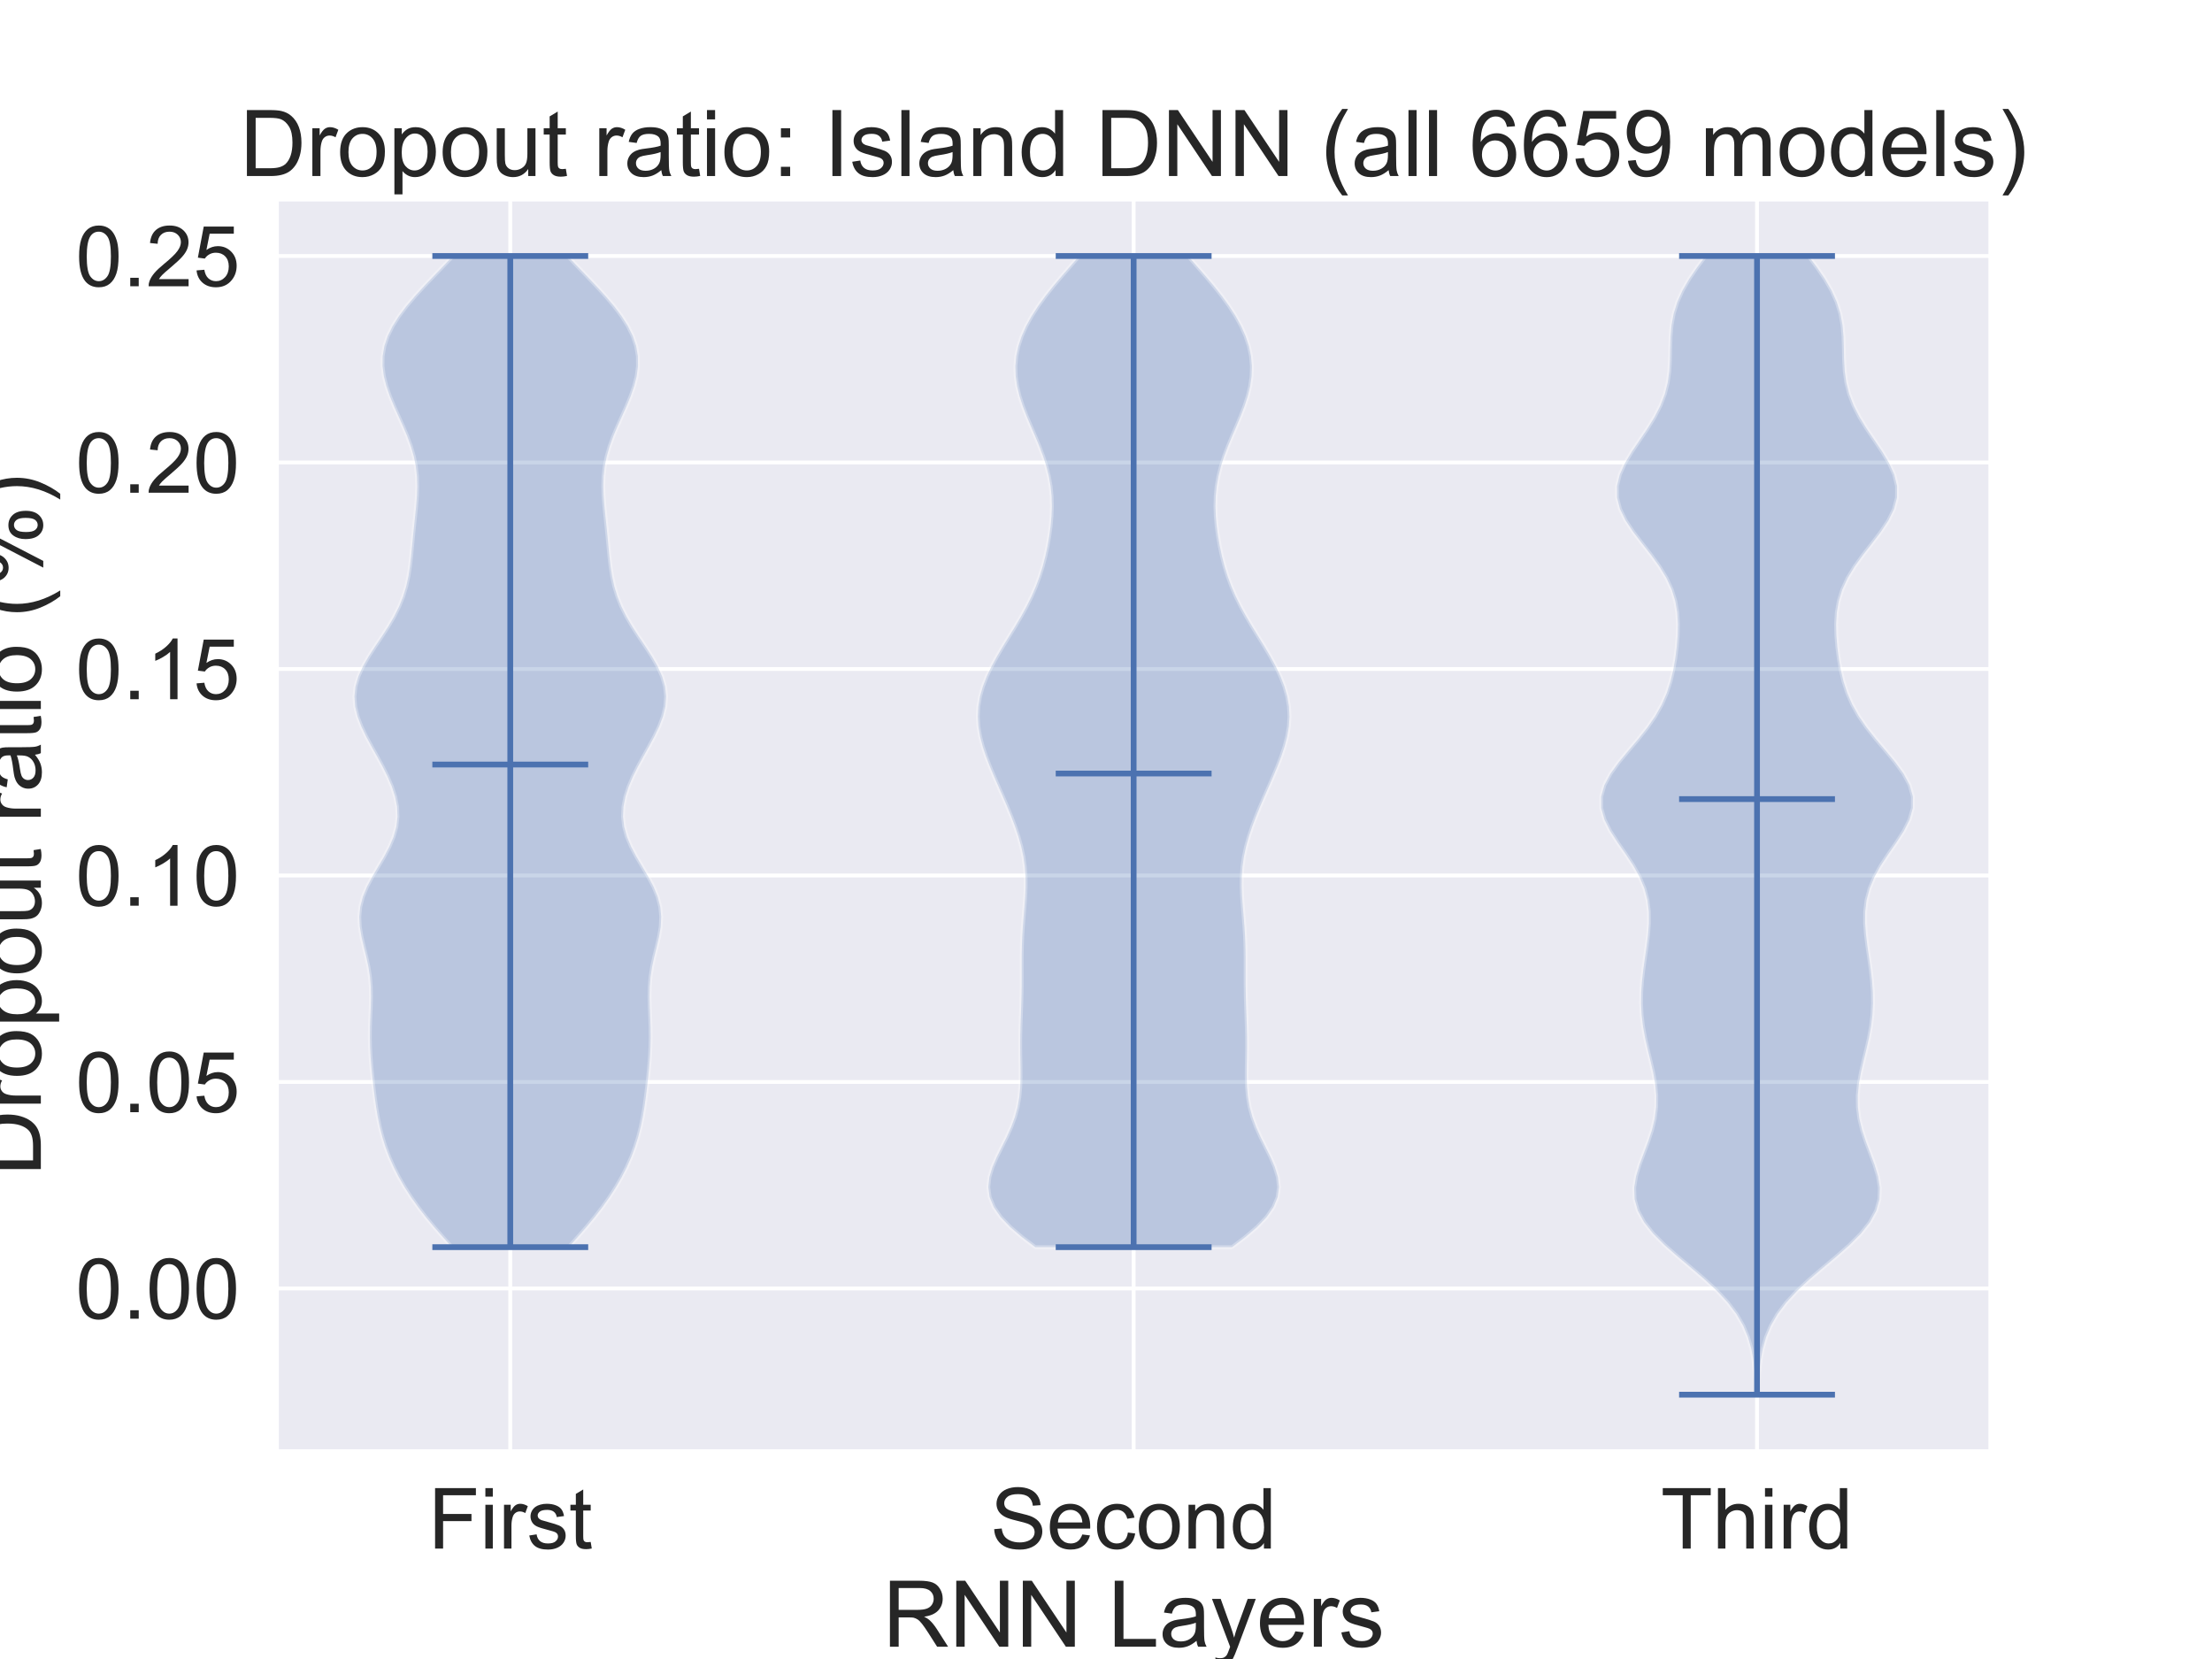 <?xml version="1.0" encoding="utf-8" standalone="no"?>
<!DOCTYPE svg PUBLIC "-//W3C//DTD SVG 1.1//EN"
  "http://www.w3.org/Graphics/SVG/1.1/DTD/svg11.dtd">
<!-- Created with matplotlib (https://matplotlib.org/) -->
<svg height="432pt" version="1.1" viewBox="0 0 576 432" width="576pt" xmlns="http://www.w3.org/2000/svg" xmlns:xlink="http://www.w3.org/1999/xlink">
 <defs>
  <style type="text/css">
*{stroke-linecap:butt;stroke-linejoin:round;white-space:pre;}
  </style>
 </defs>
 <g id="figure_1">
  <g id="patch_1">
   <path d="M 0 432 
L 576 432 
L 576 0 
L 0 0 
z
" style="fill:#ffffff;"/>
  </g>
  <g id="axes_1">
   <g id="patch_2">
    <path d="M 72 378 
L 518.4 378 
L 518.4 51.84 
L 72 51.84 
z
" style="fill:#eaeaf2;"/>
   </g>
   <g id="matplotlib.axis_1">
    <g id="xtick_1">
     <g id="line2d_1">
      <path clip-path="url(#pd8cc938fd9)" d="M 132.873 378 
L 132.873 51.84 
" style="fill:none;stroke:#ffffff;stroke-linecap:round;"/>
     </g>
     <g id="text_1">
      <!-- First -->
      <defs>
       <path d="M 8.203 0 
L 8.203 71.578 
L 56.5 71.578 
L 56.5 63.141 
L 17.672 63.141 
L 17.672 40.969 
L 51.266 40.969 
L 51.266 32.516 
L 17.672 32.516 
L 17.672 0 
z
" id="ArialMT-70"/>
       <path d="M 6.641 61.469 
L 6.641 71.578 
L 15.438 71.578 
L 15.438 61.469 
z
M 6.641 0 
L 6.641 51.859 
L 15.438 51.859 
L 15.438 0 
z
" id="ArialMT-105"/>
       <path d="M 6.5 0 
L 6.5 51.859 
L 14.406 51.859 
L 14.406 44 
Q 17.438 49.516 20 51.266 
Q 22.562 53.031 25.641 53.031 
Q 30.078 53.031 34.672 50.203 
L 31.641 42.047 
Q 28.422 43.953 25.203 43.953 
Q 22.312 43.953 20.016 42.219 
Q 17.719 40.484 16.75 37.406 
Q 15.281 32.719 15.281 27.156 
L 15.281 0 
z
" id="ArialMT-114"/>
       <path d="M 3.078 15.484 
L 11.766 16.844 
Q 12.5 11.625 15.844 8.844 
Q 19.188 6.062 25.203 6.062 
Q 31.25 6.062 34.172 8.516 
Q 37.109 10.984 37.109 14.312 
Q 37.109 17.281 34.516 19 
Q 32.719 20.172 25.531 21.969 
Q 15.875 24.422 12.141 26.203 
Q 8.406 27.984 6.469 31.125 
Q 4.547 34.281 4.547 38.094 
Q 4.547 41.547 6.125 44.5 
Q 7.719 47.469 10.453 49.422 
Q 12.5 50.922 16.031 51.969 
Q 19.578 53.031 23.641 53.031 
Q 29.734 53.031 34.344 51.266 
Q 38.969 49.516 41.156 46.5 
Q 43.359 43.5 44.188 38.484 
L 35.594 37.312 
Q 35.016 41.312 32.203 43.547 
Q 29.391 45.797 24.266 45.797 
Q 18.219 45.797 15.625 43.797 
Q 13.031 41.797 13.031 39.109 
Q 13.031 37.406 14.109 36.031 
Q 15.188 34.625 17.484 33.688 
Q 18.797 33.203 25.25 31.453 
Q 34.578 28.953 38.25 27.359 
Q 41.938 25.781 44.031 22.75 
Q 46.141 19.734 46.141 15.234 
Q 46.141 10.844 43.578 6.953 
Q 41.016 3.078 36.172 0.953 
Q 31.344 -1.172 25.25 -1.172 
Q 15.141 -1.172 9.844 3.031 
Q 4.547 7.234 3.078 15.484 
z
" id="ArialMT-115"/>
       <path d="M 25.781 7.859 
L 27.047 0.094 
Q 23.344 -0.688 20.406 -0.688 
Q 15.625 -0.688 12.984 0.828 
Q 10.359 2.344 9.281 4.812 
Q 8.203 7.281 8.203 15.188 
L 8.203 45.016 
L 1.766 45.016 
L 1.766 51.859 
L 8.203 51.859 
L 8.203 64.703 
L 16.938 69.969 
L 16.938 51.859 
L 25.781 51.859 
L 25.781 45.016 
L 16.938 45.016 
L 16.938 14.703 
Q 16.938 10.938 17.406 9.859 
Q 17.875 8.797 18.922 8.156 
Q 19.969 7.516 21.922 7.516 
Q 23.391 7.516 25.781 7.859 
z
" id="ArialMT-116"/>
      </defs>
      <g style="fill:#262626;" transform="translate(111.491 403.247)scale(0.22 -0.22)">
       <use xlink:href="#ArialMT-70"/>
       <use x="61.084" xlink:href="#ArialMT-105"/>
       <use x="83.301" xlink:href="#ArialMT-114"/>
       <use x="116.602" xlink:href="#ArialMT-115"/>
       <use x="166.602" xlink:href="#ArialMT-116"/>
      </g>
     </g>
    </g>
    <g id="xtick_2">
     <g id="line2d_2">
      <path clip-path="url(#pd8cc938fd9)" d="M 295.2 378 
L 295.2 51.84 
" style="fill:none;stroke:#ffffff;stroke-linecap:round;"/>
     </g>
     <g id="text_2">
      <!-- Second -->
      <defs>
       <path d="M 4.5 23 
L 13.422 23.781 
Q 14.062 18.406 16.375 14.969 
Q 18.703 11.531 23.578 9.406 
Q 28.469 7.281 34.578 7.281 
Q 39.984 7.281 44.141 8.891 
Q 48.297 10.5 50.312 13.297 
Q 52.344 16.109 52.344 19.438 
Q 52.344 22.797 50.391 25.312 
Q 48.438 27.828 43.953 29.547 
Q 41.062 30.672 31.203 33.031 
Q 21.344 35.406 17.391 37.5 
Q 12.25 40.188 9.734 44.156 
Q 7.234 48.141 7.234 53.078 
Q 7.234 58.5 10.297 63.203 
Q 13.375 67.922 19.281 70.359 
Q 25.203 72.797 32.422 72.797 
Q 40.375 72.797 46.453 70.234 
Q 52.547 67.672 55.812 62.688 
Q 59.078 57.719 59.328 51.422 
L 50.25 50.734 
Q 49.516 57.516 45.281 60.984 
Q 41.062 64.453 32.812 64.453 
Q 24.219 64.453 20.281 61.297 
Q 16.359 58.156 16.359 53.719 
Q 16.359 49.859 19.141 47.359 
Q 21.875 44.875 33.422 42.266 
Q 44.969 39.656 49.266 37.703 
Q 55.516 34.812 58.484 30.391 
Q 61.469 25.984 61.469 20.219 
Q 61.469 14.5 58.203 9.438 
Q 54.938 4.391 48.797 1.578 
Q 42.672 -1.219 35.016 -1.219 
Q 25.297 -1.219 18.719 1.609 
Q 12.156 4.438 8.422 10.125 
Q 4.688 15.828 4.5 23 
z
" id="ArialMT-83"/>
       <path d="M 42.094 16.703 
L 51.172 15.578 
Q 49.031 7.625 43.219 3.219 
Q 37.406 -1.172 28.375 -1.172 
Q 17 -1.172 10.328 5.828 
Q 3.656 12.844 3.656 25.484 
Q 3.656 38.578 10.391 45.797 
Q 17.141 53.031 27.875 53.031 
Q 38.281 53.031 44.875 45.953 
Q 51.469 38.875 51.469 26.031 
Q 51.469 25.25 51.422 23.688 
L 12.75 23.688 
Q 13.234 15.141 17.578 10.594 
Q 21.922 6.062 28.422 6.062 
Q 33.25 6.062 36.672 8.594 
Q 40.094 11.141 42.094 16.703 
z
M 13.234 30.906 
L 42.188 30.906 
Q 41.609 37.453 38.875 40.719 
Q 34.672 45.797 27.984 45.797 
Q 21.922 45.797 17.797 41.75 
Q 13.672 37.703 13.234 30.906 
z
" id="ArialMT-101"/>
       <path d="M 40.438 19 
L 49.078 17.875 
Q 47.656 8.938 41.812 3.875 
Q 35.984 -1.172 27.484 -1.172 
Q 16.844 -1.172 10.375 5.781 
Q 3.906 12.75 3.906 25.734 
Q 3.906 34.125 6.688 40.422 
Q 9.469 46.734 15.156 49.875 
Q 20.844 53.031 27.547 53.031 
Q 35.984 53.031 41.359 48.75 
Q 46.734 44.484 48.25 36.625 
L 39.703 35.297 
Q 38.484 40.531 35.375 43.156 
Q 32.281 45.797 27.875 45.797 
Q 21.234 45.797 17.078 41.031 
Q 12.938 36.281 12.938 25.984 
Q 12.938 15.531 16.938 10.797 
Q 20.953 6.062 27.391 6.062 
Q 32.562 6.062 36.031 9.234 
Q 39.5 12.406 40.438 19 
z
" id="ArialMT-99"/>
       <path d="M 3.328 25.922 
Q 3.328 40.328 11.328 47.266 
Q 18.016 53.031 27.641 53.031 
Q 38.328 53.031 45.109 46.016 
Q 51.906 39.016 51.906 26.656 
Q 51.906 16.656 48.906 10.906 
Q 45.906 5.172 40.156 2 
Q 34.422 -1.172 27.641 -1.172 
Q 16.75 -1.172 10.031 5.812 
Q 3.328 12.797 3.328 25.922 
z
M 12.359 25.922 
Q 12.359 15.969 16.703 11.016 
Q 21.047 6.062 27.641 6.062 
Q 34.188 6.062 38.531 11.031 
Q 42.875 16.016 42.875 26.219 
Q 42.875 35.844 38.5 40.797 
Q 34.125 45.75 27.641 45.75 
Q 21.047 45.75 16.703 40.812 
Q 12.359 35.891 12.359 25.922 
z
" id="ArialMT-111"/>
       <path d="M 6.594 0 
L 6.594 51.859 
L 14.5 51.859 
L 14.5 44.484 
Q 20.219 53.031 31 53.031 
Q 35.688 53.031 39.625 51.344 
Q 43.562 49.656 45.516 46.922 
Q 47.469 44.188 48.25 40.438 
Q 48.734 37.984 48.734 31.891 
L 48.734 0 
L 39.938 0 
L 39.938 31.547 
Q 39.938 36.922 38.906 39.578 
Q 37.891 42.234 35.281 43.812 
Q 32.672 45.406 29.156 45.406 
Q 23.531 45.406 19.453 41.844 
Q 15.375 38.281 15.375 28.328 
L 15.375 0 
z
" id="ArialMT-110"/>
       <path d="M 40.234 0 
L 40.234 6.547 
Q 35.297 -1.172 25.734 -1.172 
Q 19.531 -1.172 14.328 2.25 
Q 9.125 5.672 6.266 11.797 
Q 3.422 17.922 3.422 25.875 
Q 3.422 33.641 6 39.969 
Q 8.594 46.297 13.766 49.656 
Q 18.953 53.031 25.344 53.031 
Q 30.031 53.031 33.688 51.047 
Q 37.359 49.078 39.656 45.906 
L 39.656 71.578 
L 48.391 71.578 
L 48.391 0 
z
M 12.453 25.875 
Q 12.453 15.922 16.641 10.984 
Q 20.844 6.062 26.562 6.062 
Q 32.328 6.062 36.344 10.766 
Q 40.375 15.484 40.375 25.141 
Q 40.375 35.797 36.266 40.766 
Q 32.172 45.75 26.172 45.75 
Q 20.312 45.75 16.375 40.969 
Q 12.453 36.188 12.453 25.875 
z
" id="ArialMT-100"/>
      </defs>
      <g style="fill:#262626;" transform="translate(257.895 403.247)scale(0.22 -0.22)">
       <use xlink:href="#ArialMT-83"/>
       <use x="66.699" xlink:href="#ArialMT-101"/>
       <use x="122.314" xlink:href="#ArialMT-99"/>
       <use x="172.314" xlink:href="#ArialMT-111"/>
       <use x="227.93" xlink:href="#ArialMT-110"/>
       <use x="283.545" xlink:href="#ArialMT-100"/>
      </g>
     </g>
    </g>
    <g id="xtick_3">
     <g id="line2d_3">
      <path clip-path="url(#pd8cc938fd9)" d="M 457.527 378 
L 457.527 51.84 
" style="fill:none;stroke:#ffffff;stroke-linecap:round;"/>
     </g>
     <g id="text_3">
      <!-- Third -->
      <defs>
       <path d="M 25.922 0 
L 25.922 63.141 
L 2.344 63.141 
L 2.344 71.578 
L 59.078 71.578 
L 59.078 63.141 
L 35.406 63.141 
L 35.406 0 
z
" id="ArialMT-84"/>
       <path d="M 6.594 0 
L 6.594 71.578 
L 15.375 71.578 
L 15.375 45.906 
Q 21.531 53.031 30.906 53.031 
Q 36.672 53.031 40.922 50.75 
Q 45.172 48.484 47 44.484 
Q 48.828 40.484 48.828 32.859 
L 48.828 0 
L 40.047 0 
L 40.047 32.859 
Q 40.047 39.453 37.188 42.453 
Q 34.328 45.453 29.109 45.453 
Q 25.203 45.453 21.75 43.422 
Q 18.312 41.406 16.844 37.938 
Q 15.375 34.469 15.375 28.375 
L 15.375 0 
z
" id="ArialMT-104"/>
      </defs>
      <g style="fill:#262626;" transform="translate(432.468 403.247)scale(0.22 -0.22)">
       <use xlink:href="#ArialMT-84"/>
       <use x="61.084" xlink:href="#ArialMT-104"/>
       <use x="116.699" xlink:href="#ArialMT-105"/>
       <use x="138.916" xlink:href="#ArialMT-114"/>
       <use x="172.217" xlink:href="#ArialMT-100"/>
      </g>
     </g>
    </g>
    <g id="text_4">
     <!-- RNN Layers -->
     <defs>
      <path d="M 7.859 0 
L 7.859 71.578 
L 39.594 71.578 
Q 49.172 71.578 54.141 69.641 
Q 59.125 67.719 62.109 62.828 
Q 65.094 57.953 65.094 52.047 
Q 65.094 44.438 60.156 39.203 
Q 55.219 33.984 44.922 32.562 
Q 48.688 30.766 50.641 29 
Q 54.781 25.203 58.5 19.484 
L 70.953 0 
L 59.031 0 
L 49.562 14.891 
Q 45.406 21.344 42.719 24.75 
Q 40.047 28.172 37.922 29.531 
Q 35.797 30.906 33.594 31.453 
Q 31.984 31.781 28.328 31.781 
L 17.328 31.781 
L 17.328 0 
z
M 17.328 39.984 
L 37.703 39.984 
Q 44.188 39.984 47.844 41.328 
Q 51.516 42.672 53.422 45.625 
Q 55.328 48.578 55.328 52.047 
Q 55.328 57.125 51.641 60.391 
Q 47.953 63.672 39.984 63.672 
L 17.328 63.672 
z
" id="ArialMT-82"/>
      <path d="M 7.625 0 
L 7.625 71.578 
L 17.328 71.578 
L 54.938 15.375 
L 54.938 71.578 
L 64.016 71.578 
L 64.016 0 
L 54.297 0 
L 16.703 56.25 
L 16.703 0 
z
" id="ArialMT-78"/>
      <path id="ArialMT-32"/>
      <path d="M 7.328 0 
L 7.328 71.578 
L 16.797 71.578 
L 16.797 8.453 
L 52.047 8.453 
L 52.047 0 
z
" id="ArialMT-76"/>
      <path d="M 40.438 6.391 
Q 35.547 2.25 31.031 0.531 
Q 26.516 -1.172 21.344 -1.172 
Q 12.797 -1.172 8.203 3 
Q 3.609 7.172 3.609 13.672 
Q 3.609 17.484 5.344 20.625 
Q 7.078 23.781 9.891 25.688 
Q 12.703 27.594 16.219 28.562 
Q 18.797 29.25 24.031 29.891 
Q 34.672 31.156 39.703 32.906 
Q 39.75 34.719 39.75 35.203 
Q 39.75 40.578 37.25 42.781 
Q 33.891 45.75 27.25 45.75 
Q 21.047 45.75 18.094 43.578 
Q 15.141 41.406 13.719 35.891 
L 5.125 37.062 
Q 6.297 42.578 8.984 45.969 
Q 11.672 49.359 16.75 51.188 
Q 21.828 53.031 28.516 53.031 
Q 35.156 53.031 39.297 51.469 
Q 43.453 49.906 45.406 47.531 
Q 47.359 45.172 48.141 41.547 
Q 48.578 39.312 48.578 33.453 
L 48.578 21.734 
Q 48.578 9.469 49.141 6.219 
Q 49.703 2.984 51.375 0 
L 42.188 0 
Q 40.828 2.734 40.438 6.391 
z
M 39.703 26.031 
Q 34.906 24.078 25.344 22.703 
Q 19.922 21.922 17.672 20.938 
Q 15.438 19.969 14.203 18.094 
Q 12.984 16.219 12.984 13.922 
Q 12.984 10.406 15.641 8.062 
Q 18.312 5.719 23.438 5.719 
Q 28.516 5.719 32.469 7.938 
Q 36.422 10.156 38.281 14.016 
Q 39.703 17 39.703 22.797 
z
" id="ArialMT-97"/>
      <path d="M 6.203 -19.969 
L 5.219 -11.719 
Q 8.109 -12.5 10.25 -12.5 
Q 13.188 -12.5 14.938 -11.516 
Q 16.703 -10.547 17.828 -8.797 
Q 18.656 -7.469 20.516 -2.25 
Q 20.75 -1.516 21.297 -0.094 
L 1.609 51.859 
L 11.078 51.859 
L 21.875 21.828 
Q 23.969 16.109 25.641 9.812 
Q 27.156 15.875 29.25 21.625 
L 40.328 51.859 
L 49.125 51.859 
L 29.391 -0.875 
Q 26.219 -9.422 24.469 -12.641 
Q 22.125 -17 19.094 -19.016 
Q 16.062 -21.047 11.859 -21.047 
Q 9.328 -21.047 6.203 -19.969 
z
" id="ArialMT-121"/>
     </defs>
     <g style="fill:#262626;" transform="translate(229.852 428.798)scale(0.24 -0.24)">
      <use xlink:href="#ArialMT-82"/>
      <use x="72.217" xlink:href="#ArialMT-78"/>
      <use x="144.434" xlink:href="#ArialMT-78"/>
      <use x="216.65" xlink:href="#ArialMT-32"/>
      <use x="244.434" xlink:href="#ArialMT-76"/>
      <use x="300.049" xlink:href="#ArialMT-97"/>
      <use x="355.664" xlink:href="#ArialMT-121"/>
      <use x="405.664" xlink:href="#ArialMT-101"/>
      <use x="461.279" xlink:href="#ArialMT-114"/>
      <use x="494.58" xlink:href="#ArialMT-115"/>
     </g>
    </g>
   </g>
   <g id="matplotlib.axis_2">
    <g id="ytick_1">
     <g id="line2d_4">
      <path clip-path="url(#pd8cc938fd9)" d="M 72 335.511 
L 518.4 335.511 
" style="fill:none;stroke:#ffffff;stroke-linecap:round;"/>
     </g>
     <g id="text_5">
      <!-- 0.00 -->
      <defs>
       <path d="M 4.156 35.297 
Q 4.156 48 6.766 55.734 
Q 9.375 63.484 14.516 67.672 
Q 19.672 71.875 27.484 71.875 
Q 33.25 71.875 37.594 69.547 
Q 41.938 67.234 44.766 62.859 
Q 47.609 58.5 49.219 52.219 
Q 50.828 45.953 50.828 35.297 
Q 50.828 22.703 48.234 14.969 
Q 45.656 7.234 40.5 3 
Q 35.359 -1.219 27.484 -1.219 
Q 17.141 -1.219 11.234 6.203 
Q 4.156 15.141 4.156 35.297 
z
M 13.188 35.297 
Q 13.188 17.672 17.312 11.828 
Q 21.438 6 27.484 6 
Q 33.547 6 37.672 11.859 
Q 41.797 17.719 41.797 35.297 
Q 41.797 52.984 37.672 58.781 
Q 33.547 64.594 27.391 64.594 
Q 21.344 64.594 17.719 59.469 
Q 13.188 52.938 13.188 35.297 
z
" id="ArialMT-48"/>
       <path d="M 9.078 0 
L 9.078 10.016 
L 19.094 10.016 
L 19.094 0 
z
" id="ArialMT-46"/>
      </defs>
      <g style="fill:#262626;" transform="translate(19.686 343.384)scale(0.22 -0.22)">
       <use xlink:href="#ArialMT-48"/>
       <use x="55.615" xlink:href="#ArialMT-46"/>
       <use x="83.398" xlink:href="#ArialMT-48"/>
       <use x="139.014" xlink:href="#ArialMT-48"/>
      </g>
     </g>
    </g>
    <g id="ytick_2">
     <g id="line2d_5">
      <path clip-path="url(#pd8cc938fd9)" d="M 72 281.742 
L 518.4 281.742 
" style="fill:none;stroke:#ffffff;stroke-linecap:round;"/>
     </g>
     <g id="text_6">
      <!-- 0.05 -->
      <defs>
       <path d="M 4.156 18.75 
L 13.375 19.531 
Q 14.406 12.797 18.141 9.391 
Q 21.875 6 27.156 6 
Q 33.5 6 37.891 10.781 
Q 42.281 15.578 42.281 23.484 
Q 42.281 31 38.062 35.344 
Q 33.844 39.703 27 39.703 
Q 22.75 39.703 19.328 37.766 
Q 15.922 35.844 13.969 32.766 
L 5.719 33.844 
L 12.641 70.609 
L 48.25 70.609 
L 48.25 62.203 
L 19.672 62.203 
L 15.828 42.969 
Q 22.266 47.469 29.344 47.469 
Q 38.719 47.469 45.156 40.969 
Q 51.609 34.469 51.609 24.266 
Q 51.609 14.547 45.953 7.469 
Q 39.062 -1.219 27.156 -1.219 
Q 17.391 -1.219 11.203 4.25 
Q 5.031 9.719 4.156 18.75 
z
" id="ArialMT-53"/>
      </defs>
      <g style="fill:#262626;" transform="translate(19.686 289.615)scale(0.22 -0.22)">
       <use xlink:href="#ArialMT-48"/>
       <use x="55.615" xlink:href="#ArialMT-46"/>
       <use x="83.398" xlink:href="#ArialMT-48"/>
       <use x="139.014" xlink:href="#ArialMT-53"/>
      </g>
     </g>
    </g>
    <g id="ytick_3">
     <g id="line2d_6">
      <path clip-path="url(#pd8cc938fd9)" d="M 72 227.973 
L 518.4 227.973 
" style="fill:none;stroke:#ffffff;stroke-linecap:round;"/>
     </g>
     <g id="text_7">
      <!-- 0.10 -->
      <defs>
       <path d="M 37.25 0 
L 28.469 0 
L 28.469 56 
Q 25.297 52.984 20.141 49.953 
Q 14.984 46.922 10.891 45.406 
L 10.891 53.906 
Q 18.266 57.375 23.781 62.297 
Q 29.297 67.234 31.594 71.875 
L 37.25 71.875 
z
" id="ArialMT-49"/>
      </defs>
      <g style="fill:#262626;" transform="translate(19.686 235.846)scale(0.22 -0.22)">
       <use xlink:href="#ArialMT-48"/>
       <use x="55.615" xlink:href="#ArialMT-46"/>
       <use x="83.398" xlink:href="#ArialMT-49"/>
       <use x="139.014" xlink:href="#ArialMT-48"/>
      </g>
     </g>
    </g>
    <g id="ytick_4">
     <g id="line2d_7">
      <path clip-path="url(#pd8cc938fd9)" d="M 72 174.203 
L 518.4 174.203 
" style="fill:none;stroke:#ffffff;stroke-linecap:round;"/>
     </g>
     <g id="text_8">
      <!-- 0.15 -->
      <g style="fill:#262626;" transform="translate(19.686 182.077)scale(0.22 -0.22)">
       <use xlink:href="#ArialMT-48"/>
       <use x="55.615" xlink:href="#ArialMT-46"/>
       <use x="83.398" xlink:href="#ArialMT-49"/>
       <use x="139.014" xlink:href="#ArialMT-53"/>
      </g>
     </g>
    </g>
    <g id="ytick_5">
     <g id="line2d_8">
      <path clip-path="url(#pd8cc938fd9)" d="M 72 120.434 
L 518.4 120.434 
" style="fill:none;stroke:#ffffff;stroke-linecap:round;"/>
     </g>
     <g id="text_9">
      <!-- 0.20 -->
      <defs>
       <path d="M 50.344 8.453 
L 50.344 0 
L 3.031 0 
Q 2.938 3.172 4.047 6.109 
Q 5.859 10.938 9.828 15.625 
Q 13.812 20.312 21.344 26.469 
Q 33.016 36.031 37.109 41.625 
Q 41.219 47.219 41.219 52.203 
Q 41.219 57.422 37.469 61 
Q 33.734 64.594 27.734 64.594 
Q 21.391 64.594 17.578 60.781 
Q 13.766 56.984 13.719 50.25 
L 4.688 51.172 
Q 5.609 61.281 11.656 66.578 
Q 17.719 71.875 27.938 71.875 
Q 38.234 71.875 44.234 66.156 
Q 50.25 60.453 50.25 52 
Q 50.25 47.703 48.484 43.547 
Q 46.734 39.406 42.656 34.812 
Q 38.578 30.219 29.109 22.219 
Q 21.188 15.578 18.938 13.203 
Q 16.703 10.844 15.234 8.453 
z
" id="ArialMT-50"/>
      </defs>
      <g style="fill:#262626;" transform="translate(19.686 128.308)scale(0.22 -0.22)">
       <use xlink:href="#ArialMT-48"/>
       <use x="55.615" xlink:href="#ArialMT-46"/>
       <use x="83.398" xlink:href="#ArialMT-50"/>
       <use x="139.014" xlink:href="#ArialMT-48"/>
      </g>
     </g>
    </g>
    <g id="ytick_6">
     <g id="line2d_9">
      <path clip-path="url(#pd8cc938fd9)" d="M 72 66.665 
L 518.4 66.665 
" style="fill:none;stroke:#ffffff;stroke-linecap:round;"/>
     </g>
     <g id="text_10">
      <!-- 0.25 -->
      <g style="fill:#262626;" transform="translate(19.686 74.539)scale(0.22 -0.22)">
       <use xlink:href="#ArialMT-48"/>
       <use x="55.615" xlink:href="#ArialMT-46"/>
       <use x="83.398" xlink:href="#ArialMT-50"/>
       <use x="139.014" xlink:href="#ArialMT-53"/>
      </g>
     </g>
    </g>
    <g id="text_11">
     <!-- Dropout ratio (%) -->
     <defs>
      <path d="M 7.719 0 
L 7.719 71.578 
L 32.375 71.578 
Q 40.719 71.578 45.125 70.562 
Q 51.266 69.141 55.609 65.438 
Q 61.281 60.641 64.078 53.188 
Q 66.891 45.75 66.891 36.188 
Q 66.891 28.031 64.984 21.734 
Q 63.094 15.438 60.109 11.297 
Q 57.125 7.172 53.578 4.797 
Q 50.047 2.438 45.047 1.219 
Q 40.047 0 33.547 0 
z
M 17.188 8.453 
L 32.469 8.453 
Q 39.547 8.453 43.578 9.766 
Q 47.609 11.078 50 13.484 
Q 53.375 16.844 55.25 22.531 
Q 57.125 28.219 57.125 36.328 
Q 57.125 47.562 53.438 53.594 
Q 49.75 59.625 44.484 61.672 
Q 40.672 63.141 32.234 63.141 
L 17.188 63.141 
z
" id="ArialMT-68"/>
      <path d="M 6.594 -19.875 
L 6.594 51.859 
L 14.594 51.859 
L 14.594 45.125 
Q 17.438 49.078 21 51.047 
Q 24.562 53.031 29.641 53.031 
Q 36.281 53.031 41.359 49.609 
Q 46.438 46.188 49.016 39.953 
Q 51.609 33.734 51.609 26.312 
Q 51.609 18.359 48.75 11.984 
Q 45.906 5.609 40.453 2.219 
Q 35.016 -1.172 29 -1.172 
Q 24.609 -1.172 21.109 0.688 
Q 17.625 2.547 15.375 5.375 
L 15.375 -19.875 
z
M 14.547 25.641 
Q 14.547 15.625 18.594 10.844 
Q 22.656 6.062 28.422 6.062 
Q 34.281 6.062 38.453 11.016 
Q 42.625 15.969 42.625 26.375 
Q 42.625 36.281 38.547 41.203 
Q 34.469 46.141 28.812 46.141 
Q 23.188 46.141 18.859 40.891 
Q 14.547 35.641 14.547 25.641 
z
" id="ArialMT-112"/>
      <path d="M 40.578 0 
L 40.578 7.625 
Q 34.516 -1.172 24.125 -1.172 
Q 19.531 -1.172 15.547 0.578 
Q 11.578 2.344 9.641 5 
Q 7.719 7.672 6.938 11.531 
Q 6.391 14.109 6.391 19.734 
L 6.391 51.859 
L 15.188 51.859 
L 15.188 23.094 
Q 15.188 16.219 15.719 13.812 
Q 16.547 10.359 19.234 8.375 
Q 21.922 6.391 25.875 6.391 
Q 29.828 6.391 33.297 8.422 
Q 36.766 10.453 38.203 13.938 
Q 39.656 17.438 39.656 24.078 
L 39.656 51.859 
L 48.438 51.859 
L 48.438 0 
z
" id="ArialMT-117"/>
      <path d="M 23.391 -21.047 
Q 16.109 -11.859 11.078 0.438 
Q 6.062 12.75 6.062 25.922 
Q 6.062 37.547 9.812 48.188 
Q 14.203 60.547 23.391 72.797 
L 29.688 72.797 
Q 23.781 62.641 21.875 58.297 
Q 18.891 51.562 17.188 44.234 
Q 15.094 35.109 15.094 25.875 
Q 15.094 2.391 29.688 -21.047 
z
" id="ArialMT-40"/>
      <path d="M 5.812 54.391 
Q 5.812 62.062 9.672 67.422 
Q 13.531 72.797 20.844 72.797 
Q 27.594 72.797 32 67.984 
Q 36.422 63.188 36.422 53.859 
Q 36.422 44.781 31.953 39.875 
Q 27.484 34.969 20.953 34.969 
Q 14.453 34.969 10.125 39.797 
Q 5.812 44.625 5.812 54.391 
z
M 21.094 66.75 
Q 17.828 66.75 15.656 63.906 
Q 13.484 61.078 13.484 53.516 
Q 13.484 46.625 15.672 43.812 
Q 17.875 41.016 21.094 41.016 
Q 24.422 41.016 26.594 43.844 
Q 28.766 46.688 28.766 54.203 
Q 28.766 61.141 26.562 63.938 
Q 24.359 66.75 21.094 66.75 
z
M 21.141 -2.641 
L 60.297 72.797 
L 67.438 72.797 
L 28.422 -2.641 
z
M 52.094 16.797 
Q 52.094 24.516 55.953 29.859 
Q 59.812 35.203 67.188 35.203 
Q 73.922 35.203 78.344 30.391 
Q 82.766 25.594 82.766 16.266 
Q 82.766 7.172 78.297 2.266 
Q 73.828 -2.641 67.234 -2.641 
Q 60.75 -2.641 56.422 2.219 
Q 52.094 7.078 52.094 16.797 
z
M 67.438 29.156 
Q 64.109 29.156 61.938 26.312 
Q 59.766 23.484 59.766 15.922 
Q 59.766 9.078 61.953 6.25 
Q 64.156 3.422 67.391 3.422 
Q 70.75 3.422 72.922 6.25 
Q 75.094 9.078 75.094 16.609 
Q 75.094 23.531 72.891 26.344 
Q 70.703 29.156 67.438 29.156 
z
" id="ArialMT-37"/>
      <path d="M 12.359 -21.047 
L 6.062 -21.047 
Q 20.656 2.391 20.656 25.875 
Q 20.656 35.062 18.562 44.094 
Q 16.891 51.422 13.922 58.156 
Q 12.016 62.547 6.062 72.797 
L 12.359 72.797 
Q 21.531 60.547 25.922 48.188 
Q 29.688 37.547 29.688 25.922 
Q 29.688 12.75 24.625 0.438 
Q 19.578 -11.859 12.359 -21.047 
z
" id="ArialMT-41"/>
     </defs>
     <g style="fill:#262626;" transform="translate(10.635 306.279)rotate(-90)scale(0.24 -0.24)">
      <use xlink:href="#ArialMT-68"/>
      <use x="72.217" xlink:href="#ArialMT-114"/>
      <use x="105.518" xlink:href="#ArialMT-111"/>
      <use x="161.133" xlink:href="#ArialMT-112"/>
      <use x="216.748" xlink:href="#ArialMT-111"/>
      <use x="272.363" xlink:href="#ArialMT-117"/>
      <use x="327.979" xlink:href="#ArialMT-116"/>
      <use x="355.762" xlink:href="#ArialMT-32"/>
      <use x="383.545" xlink:href="#ArialMT-114"/>
      <use x="416.846" xlink:href="#ArialMT-97"/>
      <use x="472.461" xlink:href="#ArialMT-116"/>
      <use x="500.244" xlink:href="#ArialMT-105"/>
      <use x="522.461" xlink:href="#ArialMT-111"/>
      <use x="578.076" xlink:href="#ArialMT-32"/>
      <use x="605.859" xlink:href="#ArialMT-40"/>
      <use x="639.16" xlink:href="#ArialMT-37"/>
      <use x="728.076" xlink:href="#ArialMT-41"/>
     </g>
    </g>
   </g>
   <g id="PolyCollection_1">
    <defs>
     <path d="M 148.056 -107.243 
L 117.689 -107.243 
L 115.342 -109.85 
L 113.061 -112.457 
L 110.895 -115.064 
L 108.88 -117.671 
L 107.03 -120.278 
L 105.353 -122.885 
L 103.851 -125.492 
L 102.523 -128.099 
L 101.369 -130.706 
L 100.388 -133.313 
L 99.573 -135.92 
L 98.91 -138.527 
L 98.375 -141.134 
L 97.94 -143.741 
L 97.574 -146.348 
L 97.254 -148.955 
L 96.965 -151.562 
L 96.711 -154.169 
L 96.504 -156.776 
L 96.365 -159.383 
L 96.31 -161.99 
L 96.339 -164.597 
L 96.433 -167.204 
L 96.544 -169.811 
L 96.608 -172.418 
L 96.558 -175.025 
L 96.342 -177.632 
L 95.94 -180.239 
L 95.38 -182.846 
L 94.739 -185.453 
L 94.134 -188.06 
L 93.698 -190.667 
L 93.561 -193.274 
L 93.814 -195.881 
L 94.493 -198.488 
L 95.566 -201.095 
L 96.942 -203.702 
L 98.48 -206.309 
L 100.019 -208.916 
L 101.402 -211.523 
L 102.498 -214.13 
L 103.217 -216.737 
L 103.518 -219.344 
L 103.398 -221.95 
L 102.891 -224.557 
L 102.05 -227.164 
L 100.944 -229.771 
L 99.642 -232.378 
L 98.221 -234.985 
L 96.764 -237.592 
L 95.361 -240.199 
L 94.113 -242.806 
L 93.123 -245.413 
L 92.489 -248.02 
L 92.291 -250.627 
L 92.57 -253.234 
L 93.321 -255.841 
L 94.492 -258.448 
L 95.986 -261.055 
L 97.677 -263.662 
L 99.43 -266.269 
L 101.121 -268.876 
L 102.65 -271.483 
L 103.949 -274.09 
L 104.992 -276.697 
L 105.781 -279.304 
L 106.353 -281.911 
L 106.758 -284.518 
L 107.057 -287.125 
L 107.307 -289.732 
L 107.553 -292.339 
L 107.816 -294.946 
L 108.094 -297.553 
L 108.359 -300.16 
L 108.564 -302.767 
L 108.654 -305.374 
L 108.573 -307.981 
L 108.28 -310.588 
L 107.753 -313.195 
L 106.998 -315.802 
L 106.045 -318.409 
L 104.947 -321.016 
L 103.774 -323.623 
L 102.605 -326.23 
L 101.524 -328.837 
L 100.614 -331.444 
L 99.953 -334.051 
L 99.612 -336.658 
L 99.645 -339.265 
L 100.09 -341.872 
L 100.959 -344.479 
L 102.24 -347.086 
L 103.893 -349.693 
L 105.863 -352.3 
L 108.079 -354.907 
L 110.466 -357.514 
L 112.951 -360.121 
L 115.465 -362.728 
L 117.944 -365.335 
L 147.801 -365.335 
L 147.801 -365.335 
L 150.281 -362.728 
L 152.795 -360.121 
L 155.28 -357.514 
L 157.667 -354.907 
L 159.883 -352.3 
L 161.852 -349.693 
L 163.506 -347.086 
L 164.786 -344.479 
L 165.655 -341.872 
L 166.1 -339.265 
L 166.134 -336.658 
L 165.792 -334.051 
L 165.131 -331.444 
L 164.221 -328.837 
L 163.14 -326.23 
L 161.971 -323.623 
L 160.798 -321.016 
L 159.701 -318.409 
L 158.748 -315.802 
L 157.993 -313.195 
L 157.466 -310.588 
L 157.172 -307.981 
L 157.091 -305.374 
L 157.181 -302.767 
L 157.387 -300.16 
L 157.652 -297.553 
L 157.93 -294.946 
L 158.193 -292.339 
L 158.438 -289.732 
L 158.689 -287.125 
L 158.988 -284.518 
L 159.393 -281.911 
L 159.964 -279.304 
L 160.754 -276.697 
L 161.796 -274.09 
L 163.096 -271.483 
L 164.624 -268.876 
L 166.315 -266.269 
L 168.069 -263.662 
L 169.76 -261.055 
L 171.253 -258.448 
L 172.424 -255.841 
L 173.176 -253.234 
L 173.455 -250.627 
L 173.256 -248.02 
L 172.623 -245.413 
L 171.633 -242.806 
L 170.384 -240.199 
L 168.981 -237.592 
L 167.524 -234.985 
L 166.104 -232.378 
L 164.802 -229.771 
L 163.695 -227.164 
L 162.855 -224.557 
L 162.348 -221.95 
L 162.228 -219.344 
L 162.528 -216.737 
L 163.248 -214.13 
L 164.343 -211.523 
L 165.726 -208.916 
L 167.265 -206.309 
L 168.803 -203.702 
L 170.179 -201.095 
L 171.253 -198.488 
L 171.931 -195.881 
L 172.184 -193.274 
L 172.047 -190.667 
L 171.612 -188.06 
L 171.006 -185.453 
L 170.365 -182.846 
L 169.806 -180.239 
L 169.404 -177.632 
L 169.187 -175.025 
L 169.137 -172.418 
L 169.202 -169.811 
L 169.313 -167.204 
L 169.406 -164.597 
L 169.436 -161.99 
L 169.381 -159.383 
L 169.242 -156.776 
L 169.035 -154.169 
L 168.78 -151.562 
L 168.492 -148.955 
L 168.171 -146.348 
L 167.806 -143.741 
L 167.37 -141.134 
L 166.835 -138.527 
L 166.172 -135.92 
L 165.357 -133.313 
L 164.377 -130.706 
L 163.223 -128.099 
L 161.895 -125.492 
L 160.392 -122.885 
L 158.715 -120.278 
L 156.866 -117.671 
L 154.85 -115.064 
L 152.685 -112.457 
L 150.403 -109.85 
L 148.056 -107.243 
z
" id="m64b942478d" style="stroke:#ffffff;stroke-opacity:0.3;"/>
    </defs>
    <g clip-path="url(#pd8cc938fd9)">
     <use style="fill:#4c72b0;fill-opacity:0.3;stroke:#ffffff;stroke-opacity:0.3;" x="0" xlink:href="#m64b942478d" y="432"/>
    </g>
   </g>
   <g id="PolyCollection_2">
    <defs>
     <path d="M 320.812 -107.243 
L 269.588 -107.243 
L 266.138 -109.85 
L 263.084 -112.457 
L 260.592 -115.064 
L 258.781 -117.671 
L 257.708 -120.278 
L 257.356 -122.885 
L 257.642 -125.492 
L 258.434 -128.099 
L 259.563 -130.706 
L 260.856 -133.313 
L 262.152 -135.92 
L 263.323 -138.527 
L 264.281 -141.134 
L 264.987 -143.741 
L 265.441 -146.348 
L 265.678 -148.955 
L 265.756 -151.562 
L 265.741 -154.169 
L 265.694 -156.776 
L 265.663 -159.383 
L 265.674 -161.99 
L 265.73 -164.597 
L 265.819 -167.204 
L 265.914 -169.811 
L 265.992 -172.418 
L 266.038 -175.025 
L 266.051 -177.632 
L 266.046 -180.239 
L 266.049 -182.846 
L 266.088 -185.453 
L 266.184 -188.06 
L 266.343 -190.667 
L 266.549 -193.274 
L 266.771 -195.881 
L 266.961 -198.488 
L 267.07 -201.095 
L 267.048 -203.702 
L 266.862 -206.309 
L 266.492 -208.916 
L 265.937 -211.523 
L 265.211 -214.13 
L 264.34 -216.737 
L 263.355 -219.344 
L 262.285 -221.95 
L 261.163 -224.557 
L 260.017 -227.164 
L 258.879 -229.771 
L 257.785 -232.378 
L 256.779 -234.985 
L 255.909 -237.592 
L 255.229 -240.199 
L 254.785 -242.806 
L 254.618 -245.413 
L 254.753 -248.02 
L 255.195 -250.627 
L 255.935 -253.234 
L 256.944 -255.841 
L 258.182 -258.448 
L 259.6 -261.055 
L 261.141 -263.662 
L 262.744 -266.269 
L 264.346 -268.876 
L 265.89 -271.483 
L 267.326 -274.09 
L 268.618 -276.697 
L 269.748 -279.304 
L 270.712 -281.911 
L 271.524 -284.518 
L 272.201 -287.125 
L 272.762 -289.732 
L 273.22 -292.339 
L 273.573 -294.946 
L 273.809 -297.553 
L 273.906 -300.16 
L 273.837 -302.767 
L 273.58 -305.374 
L 273.123 -307.981 
L 272.466 -310.588 
L 271.628 -313.195 
L 270.643 -315.802 
L 269.56 -318.409 
L 268.437 -321.016 
L 267.341 -323.623 
L 266.337 -326.23 
L 265.491 -328.837 
L 264.858 -331.444 
L 264.485 -334.051 
L 264.406 -336.658 
L 264.639 -339.265 
L 265.19 -341.872 
L 266.053 -344.479 
L 267.212 -347.086 
L 268.646 -349.693 
L 270.326 -352.3 
L 272.22 -354.907 
L 274.29 -357.514 
L 276.488 -360.121 
L 278.76 -362.728 
L 281.045 -365.335 
L 309.355 -365.335 
L 309.355 -365.335 
L 311.64 -362.728 
L 313.912 -360.121 
L 316.11 -357.514 
L 318.18 -354.907 
L 320.074 -352.3 
L 321.754 -349.693 
L 323.188 -347.086 
L 324.347 -344.479 
L 325.21 -341.872 
L 325.761 -339.265 
L 325.994 -336.658 
L 325.915 -334.051 
L 325.542 -331.444 
L 324.909 -328.837 
L 324.063 -326.23 
L 323.059 -323.623 
L 321.963 -321.016 
L 320.84 -318.409 
L 319.757 -315.802 
L 318.772 -313.195 
L 317.934 -310.588 
L 317.277 -307.981 
L 316.82 -305.374 
L 316.563 -302.767 
L 316.494 -300.16 
L 316.591 -297.553 
L 316.827 -294.946 
L 317.18 -292.339 
L 317.638 -289.732 
L 318.199 -287.125 
L 318.876 -284.518 
L 319.688 -281.911 
L 320.652 -279.304 
L 321.782 -276.697 
L 323.074 -274.09 
L 324.51 -271.483 
L 326.054 -268.876 
L 327.656 -266.269 
L 329.259 -263.662 
L 330.8 -261.055 
L 332.218 -258.448 
L 333.456 -255.841 
L 334.465 -253.234 
L 335.205 -250.627 
L 335.647 -248.02 
L 335.782 -245.413 
L 335.615 -242.806 
L 335.171 -240.199 
L 334.491 -237.592 
L 333.621 -234.985 
L 332.615 -232.378 
L 331.521 -229.771 
L 330.383 -227.164 
L 329.237 -224.557 
L 328.115 -221.95 
L 327.045 -219.344 
L 326.06 -216.737 
L 325.189 -214.13 
L 324.463 -211.523 
L 323.908 -208.916 
L 323.538 -206.309 
L 323.352 -203.702 
L 323.33 -201.095 
L 323.439 -198.488 
L 323.629 -195.881 
L 323.851 -193.274 
L 324.057 -190.667 
L 324.216 -188.06 
L 324.312 -185.453 
L 324.351 -182.846 
L 324.354 -180.239 
L 324.349 -177.632 
L 324.362 -175.025 
L 324.408 -172.418 
L 324.486 -169.811 
L 324.581 -167.204 
L 324.67 -164.597 
L 324.726 -161.99 
L 324.737 -159.383 
L 324.706 -156.776 
L 324.659 -154.169 
L 324.644 -151.562 
L 324.722 -148.955 
L 324.959 -146.348 
L 325.413 -143.741 
L 326.119 -141.134 
L 327.077 -138.527 
L 328.248 -135.92 
L 329.544 -133.313 
L 330.837 -130.706 
L 331.966 -128.099 
L 332.758 -125.492 
L 333.044 -122.885 
L 332.692 -120.278 
L 331.619 -117.671 
L 329.808 -115.064 
L 327.316 -112.457 
L 324.262 -109.85 
L 320.812 -107.243 
z
" id="m586c7c1079" style="stroke:#ffffff;stroke-opacity:0.3;"/>
    </defs>
    <g clip-path="url(#pd8cc938fd9)">
     <use style="fill:#4c72b0;fill-opacity:0.3;stroke:#ffffff;stroke-opacity:0.3;" x="0" xlink:href="#m586c7c1079" y="432"/>
    </g>
   </g>
   <g id="PolyCollection_3">
    <defs>
     <path d="M 457.822 -68.825 
L 457.232 -68.825 
L 457.121 -71.82 
L 456.925 -74.816 
L 456.588 -77.811 
L 456.036 -80.806 
L 455.18 -83.801 
L 453.928 -86.796 
L 452.199 -89.791 
L 449.946 -92.786 
L 447.177 -95.781 
L 443.967 -98.776 
L 440.468 -101.771 
L 436.892 -104.766 
L 433.484 -107.761 
L 430.492 -110.756 
L 428.117 -113.751 
L 426.491 -116.746 
L 425.651 -119.741 
L 425.541 -122.736 
L 426.03 -125.731 
L 426.933 -128.726 
L 428.047 -131.721 
L 429.178 -134.716 
L 430.162 -137.711 
L 430.88 -140.706 
L 431.265 -143.701 
L 431.3 -146.697 
L 431.018 -149.692 
L 430.488 -152.687 
L 429.805 -155.682 
L 429.074 -158.677 
L 428.394 -161.672 
L 427.847 -164.667 
L 427.484 -167.662 
L 427.328 -170.657 
L 427.371 -173.652 
L 427.585 -176.647 
L 427.929 -179.642 
L 428.348 -182.637 
L 428.782 -185.632 
L 429.154 -188.627 
L 429.38 -191.622 
L 429.361 -194.617 
L 428.999 -197.612 
L 428.216 -200.607 
L 426.976 -203.602 
L 425.309 -206.597 
L 423.333 -209.592 
L 421.247 -212.587 
L 419.311 -215.582 
L 417.802 -218.578 
L 416.962 -221.573 
L 416.945 -224.568 
L 417.785 -227.563 
L 419.389 -230.558 
L 421.561 -233.553 
L 424.047 -236.548 
L 426.59 -239.543 
L 428.969 -242.538 
L 431.036 -245.533 
L 432.72 -248.528 
L 434.022 -251.523 
L 434.993 -254.518 
L 435.706 -257.513 
L 436.231 -260.508 
L 436.613 -263.503 
L 436.858 -266.498 
L 436.929 -269.493 
L 436.754 -272.488 
L 436.245 -275.483 
L 435.321 -278.478 
L 433.939 -281.473 
L 432.118 -284.468 
L 429.953 -287.463 
L 427.613 -290.459 
L 425.323 -293.454 
L 423.329 -296.449 
L 421.858 -299.444 
L 421.078 -302.439 
L 421.065 -305.434 
L 421.796 -308.429 
L 423.154 -311.424 
L 424.953 -314.419 
L 426.975 -317.414 
L 429.002 -320.409 
L 430.848 -323.404 
L 432.379 -326.399 
L 433.525 -329.394 
L 434.278 -332.389 
L 434.691 -335.384 
L 434.86 -338.379 
L 434.918 -341.374 
L 435.008 -344.369 
L 435.274 -347.364 
L 435.835 -350.359 
L 436.773 -353.354 
L 438.119 -356.349 
L 439.85 -359.344 
L 441.894 -362.34 
L 444.136 -365.335 
L 470.919 -365.335 
L 470.919 -365.335 
L 473.161 -362.34 
L 475.204 -359.344 
L 476.936 -356.349 
L 478.281 -353.354 
L 479.219 -350.359 
L 479.78 -347.364 
L 480.046 -344.369 
L 480.137 -341.374 
L 480.194 -338.379 
L 480.364 -335.384 
L 480.776 -332.389 
L 481.53 -329.394 
L 482.676 -326.399 
L 484.207 -323.404 
L 486.052 -320.409 
L 488.079 -317.414 
L 490.101 -314.419 
L 491.901 -311.424 
L 493.259 -308.429 
L 493.99 -305.434 
L 493.977 -302.439 
L 493.196 -299.444 
L 491.725 -296.449 
L 489.731 -293.454 
L 487.441 -290.459 
L 485.101 -287.463 
L 482.937 -284.468 
L 481.116 -281.473 
L 479.734 -278.478 
L 478.81 -275.483 
L 478.3 -272.488 
L 478.126 -269.493 
L 478.197 -266.498 
L 478.442 -263.503 
L 478.823 -260.508 
L 479.348 -257.513 
L 480.061 -254.518 
L 481.032 -251.523 
L 482.335 -248.528 
L 484.019 -245.533 
L 486.085 -242.538 
L 488.465 -239.543 
L 491.007 -236.548 
L 493.494 -233.553 
L 495.666 -230.558 
L 497.27 -227.563 
L 498.109 -224.568 
L 498.092 -221.573 
L 497.252 -218.578 
L 495.743 -215.582 
L 493.807 -212.587 
L 491.721 -209.592 
L 489.745 -206.597 
L 488.079 -203.602 
L 486.838 -200.607 
L 486.055 -197.612 
L 485.694 -194.617 
L 485.675 -191.622 
L 485.9 -188.627 
L 486.273 -185.632 
L 486.706 -182.637 
L 487.126 -179.642 
L 487.469 -176.647 
L 487.684 -173.652 
L 487.727 -170.657 
L 487.57 -167.662 
L 487.207 -164.667 
L 486.66 -161.672 
L 485.981 -158.677 
L 485.25 -155.682 
L 484.567 -152.687 
L 484.037 -149.692 
L 483.755 -146.697 
L 483.79 -143.701 
L 484.174 -140.706 
L 484.892 -137.711 
L 485.876 -134.716 
L 487.008 -131.721 
L 488.122 -128.726 
L 489.025 -125.731 
L 489.513 -122.736 
L 489.403 -119.741 
L 488.563 -116.746 
L 486.937 -113.751 
L 484.563 -110.756 
L 481.57 -107.761 
L 478.163 -104.766 
L 474.586 -101.771 
L 471.087 -98.776 
L 467.878 -95.781 
L 465.108 -92.786 
L 462.856 -89.791 
L 461.127 -86.796 
L 459.875 -83.801 
L 459.019 -80.806 
L 458.467 -77.811 
L 458.13 -74.816 
L 457.934 -71.82 
L 457.822 -68.825 
z
" id="mdb9476cb54" style="stroke:#ffffff;stroke-opacity:0.3;"/>
    </defs>
    <g clip-path="url(#pd8cc938fd9)">
     <use style="fill:#4c72b0;fill-opacity:0.3;stroke:#ffffff;stroke-opacity:0.3;" x="0" xlink:href="#mdb9476cb54" y="432"/>
    </g>
   </g>
   <g id="LineCollection_1">
    <path clip-path="url(#pd8cc938fd9)" d="M 112.582 66.665 
L 153.164 66.665 
" style="fill:none;stroke:#4c72b0;stroke-width:1.5;"/>
    <path clip-path="url(#pd8cc938fd9)" d="M 274.909 66.665 
L 315.491 66.665 
" style="fill:none;stroke:#4c72b0;stroke-width:1.5;"/>
    <path clip-path="url(#pd8cc938fd9)" d="M 437.236 66.665 
L 477.818 66.665 
" style="fill:none;stroke:#4c72b0;stroke-width:1.5;"/>
   </g>
   <g id="LineCollection_2">
    <path clip-path="url(#pd8cc938fd9)" d="M 112.582 324.757 
L 153.164 324.757 
" style="fill:none;stroke:#4c72b0;stroke-width:1.5;"/>
    <path clip-path="url(#pd8cc938fd9)" d="M 274.909 324.757 
L 315.491 324.757 
" style="fill:none;stroke:#4c72b0;stroke-width:1.5;"/>
    <path clip-path="url(#pd8cc938fd9)" d="M 437.236 363.175 
L 477.818 363.175 
" style="fill:none;stroke:#4c72b0;stroke-width:1.5;"/>
   </g>
   <g id="LineCollection_3">
    <path clip-path="url(#pd8cc938fd9)" d="M 132.873 324.757 
L 132.873 66.665 
" style="fill:none;stroke:#4c72b0;stroke-width:1.5;"/>
    <path clip-path="url(#pd8cc938fd9)" d="M 295.2 324.757 
L 295.2 66.665 
" style="fill:none;stroke:#4c72b0;stroke-width:1.5;"/>
    <path clip-path="url(#pd8cc938fd9)" d="M 457.527 363.175 
L 457.527 66.665 
" style="fill:none;stroke:#4c72b0;stroke-width:1.5;"/>
   </g>
   <g id="LineCollection_4">
    <path clip-path="url(#pd8cc938fd9)" d="M 112.582 199.078 
L 153.164 199.078 
" style="fill:none;stroke:#4c72b0;stroke-width:1.5;"/>
    <path clip-path="url(#pd8cc938fd9)" d="M 274.909 201.421 
L 315.491 201.421 
" style="fill:none;stroke:#4c72b0;stroke-width:1.5;"/>
    <path clip-path="url(#pd8cc938fd9)" d="M 437.236 208.083 
L 477.818 208.083 
" style="fill:none;stroke:#4c72b0;stroke-width:1.5;"/>
   </g>
   <g id="patch_3">
    <path d="M 72 378 
L 72 51.84 
" style="fill:none;stroke:#ffffff;stroke-linecap:square;stroke-linejoin:miter;stroke-width:1.25;"/>
   </g>
   <g id="patch_4">
    <path d="M 518.4 378 
L 518.4 51.84 
" style="fill:none;stroke:#ffffff;stroke-linecap:square;stroke-linejoin:miter;stroke-width:1.25;"/>
   </g>
   <g id="patch_5">
    <path d="M 72 378 
L 518.4 378 
" style="fill:none;stroke:#ffffff;stroke-linecap:square;stroke-linejoin:miter;stroke-width:1.25;"/>
   </g>
   <g id="patch_6">
    <path d="M 72 51.84 
L 518.4 51.84 
" style="fill:none;stroke:#ffffff;stroke-linecap:square;stroke-linejoin:miter;stroke-width:1.25;"/>
   </g>
   <g id="text_12">
    <!-- Dropout ratio: Island DNN (all 6659 models) -->
    <defs>
     <path d="M 9.031 41.844 
L 9.031 51.859 
L 19.047 51.859 
L 19.047 41.844 
z
M 9.031 0 
L 9.031 10.016 
L 19.047 10.016 
L 19.047 0 
z
" id="ArialMT-58"/>
     <path d="M 9.328 0 
L 9.328 71.578 
L 18.797 71.578 
L 18.797 0 
z
" id="ArialMT-73"/>
     <path d="M 6.391 0 
L 6.391 71.578 
L 15.188 71.578 
L 15.188 0 
z
" id="ArialMT-108"/>
     <path d="M 49.75 54.047 
L 41.016 53.375 
Q 39.844 58.547 37.703 60.891 
Q 34.125 64.656 28.906 64.656 
Q 24.703 64.656 21.531 62.312 
Q 17.391 59.281 14.984 53.469 
Q 12.594 47.656 12.5 36.922 
Q 15.672 41.75 20.266 44.094 
Q 24.859 46.438 29.891 46.438 
Q 38.672 46.438 44.844 39.969 
Q 51.031 33.5 51.031 23.25 
Q 51.031 16.5 48.125 10.719 
Q 45.219 4.938 40.141 1.859 
Q 35.062 -1.219 28.609 -1.219 
Q 17.625 -1.219 10.688 6.859 
Q 3.766 14.938 3.766 33.5 
Q 3.766 54.25 11.422 63.672 
Q 18.109 71.875 29.438 71.875 
Q 37.891 71.875 43.281 67.141 
Q 48.688 62.406 49.75 54.047 
z
M 13.875 23.188 
Q 13.875 18.656 15.797 14.5 
Q 17.719 10.359 21.188 8.172 
Q 24.656 6 28.469 6 
Q 34.031 6 38.031 10.484 
Q 42.047 14.984 42.047 22.703 
Q 42.047 30.125 38.078 34.391 
Q 34.125 38.672 28.125 38.672 
Q 22.172 38.672 18.016 34.391 
Q 13.875 30.125 13.875 23.188 
z
" id="ArialMT-54"/>
     <path d="M 5.469 16.547 
L 13.922 17.328 
Q 14.984 11.375 18.016 8.688 
Q 21.047 6 25.781 6 
Q 29.828 6 32.875 7.859 
Q 35.938 9.719 37.891 12.812 
Q 39.844 15.922 41.156 21.188 
Q 42.484 26.469 42.484 31.938 
Q 42.484 32.516 42.438 33.688 
Q 39.797 29.5 35.234 26.875 
Q 30.672 24.266 25.344 24.266 
Q 16.453 24.266 10.297 30.703 
Q 4.156 37.156 4.156 47.703 
Q 4.156 58.594 10.578 65.234 
Q 17 71.875 26.656 71.875 
Q 33.641 71.875 39.422 68.109 
Q 45.219 64.359 48.219 57.391 
Q 51.219 50.438 51.219 37.25 
Q 51.219 23.531 48.234 15.406 
Q 45.266 7.281 39.375 3.031 
Q 33.5 -1.219 25.594 -1.219 
Q 17.188 -1.219 11.859 3.438 
Q 6.547 8.109 5.469 16.547 
z
M 41.453 48.141 
Q 41.453 55.719 37.422 60.156 
Q 33.406 64.594 27.734 64.594 
Q 21.875 64.594 17.531 59.812 
Q 13.188 55.031 13.188 47.406 
Q 13.188 40.578 17.312 36.297 
Q 21.438 32.031 27.484 32.031 
Q 33.594 32.031 37.516 36.297 
Q 41.453 40.578 41.453 48.141 
z
" id="ArialMT-57"/>
     <path d="M 6.594 0 
L 6.594 51.859 
L 14.453 51.859 
L 14.453 44.578 
Q 16.891 48.391 20.938 50.703 
Q 25 53.031 30.172 53.031 
Q 35.938 53.031 39.625 50.641 
Q 43.312 48.25 44.828 43.953 
Q 50.984 53.031 60.844 53.031 
Q 68.562 53.031 72.703 48.75 
Q 76.859 44.484 76.859 35.594 
L 76.859 0 
L 68.109 0 
L 68.109 32.672 
Q 68.109 37.938 67.25 40.25 
Q 66.406 42.578 64.156 43.984 
Q 61.922 45.406 58.891 45.406 
Q 53.422 45.406 49.797 41.766 
Q 46.188 38.141 46.188 30.125 
L 46.188 0 
L 37.406 0 
L 37.406 33.688 
Q 37.406 39.547 35.25 42.469 
Q 33.109 45.406 28.219 45.406 
Q 24.516 45.406 21.359 43.453 
Q 18.219 41.5 16.797 37.734 
Q 15.375 33.984 15.375 26.906 
L 15.375 0 
z
" id="ArialMT-109"/>
    </defs>
    <g style="fill:#262626;" transform="translate(62.445 45.84)scale(0.24 -0.24)">
     <use xlink:href="#ArialMT-68"/>
     <use x="72.217" xlink:href="#ArialMT-114"/>
     <use x="105.518" xlink:href="#ArialMT-111"/>
     <use x="161.133" xlink:href="#ArialMT-112"/>
     <use x="216.748" xlink:href="#ArialMT-111"/>
     <use x="272.363" xlink:href="#ArialMT-117"/>
     <use x="327.979" xlink:href="#ArialMT-116"/>
     <use x="355.762" xlink:href="#ArialMT-32"/>
     <use x="383.545" xlink:href="#ArialMT-114"/>
     <use x="416.846" xlink:href="#ArialMT-97"/>
     <use x="472.461" xlink:href="#ArialMT-116"/>
     <use x="500.244" xlink:href="#ArialMT-105"/>
     <use x="522.461" xlink:href="#ArialMT-111"/>
     <use x="578.076" xlink:href="#ArialMT-58"/>
     <use x="605.859" xlink:href="#ArialMT-32"/>
     <use x="633.643" xlink:href="#ArialMT-73"/>
     <use x="661.426" xlink:href="#ArialMT-115"/>
     <use x="711.426" xlink:href="#ArialMT-108"/>
     <use x="733.643" xlink:href="#ArialMT-97"/>
     <use x="789.258" xlink:href="#ArialMT-110"/>
     <use x="844.873" xlink:href="#ArialMT-100"/>
     <use x="900.488" xlink:href="#ArialMT-32"/>
     <use x="928.271" xlink:href="#ArialMT-68"/>
     <use x="1000.488" xlink:href="#ArialMT-78"/>
     <use x="1072.705" xlink:href="#ArialMT-78"/>
     <use x="1144.922" xlink:href="#ArialMT-32"/>
     <use x="1172.705" xlink:href="#ArialMT-40"/>
     <use x="1206.006" xlink:href="#ArialMT-97"/>
     <use x="1261.621" xlink:href="#ArialMT-108"/>
     <use x="1283.838" xlink:href="#ArialMT-108"/>
     <use x="1306.055" xlink:href="#ArialMT-32"/>
     <use x="1333.838" xlink:href="#ArialMT-54"/>
     <use x="1389.453" xlink:href="#ArialMT-54"/>
     <use x="1445.068" xlink:href="#ArialMT-53"/>
     <use x="1500.684" xlink:href="#ArialMT-57"/>
     <use x="1556.299" xlink:href="#ArialMT-32"/>
     <use x="1584.082" xlink:href="#ArialMT-109"/>
     <use x="1667.383" xlink:href="#ArialMT-111"/>
     <use x="1722.998" xlink:href="#ArialMT-100"/>
     <use x="1778.613" xlink:href="#ArialMT-101"/>
     <use x="1834.229" xlink:href="#ArialMT-108"/>
     <use x="1856.445" xlink:href="#ArialMT-115"/>
     <use x="1906.445" xlink:href="#ArialMT-41"/>
    </g>
   </g>
  </g>
 </g>
 <defs>
  <clipPath id="pd8cc938fd9">
   <rect height="326.16" width="446.4" x="72" y="51.84"/>
  </clipPath>
 </defs>
</svg>
